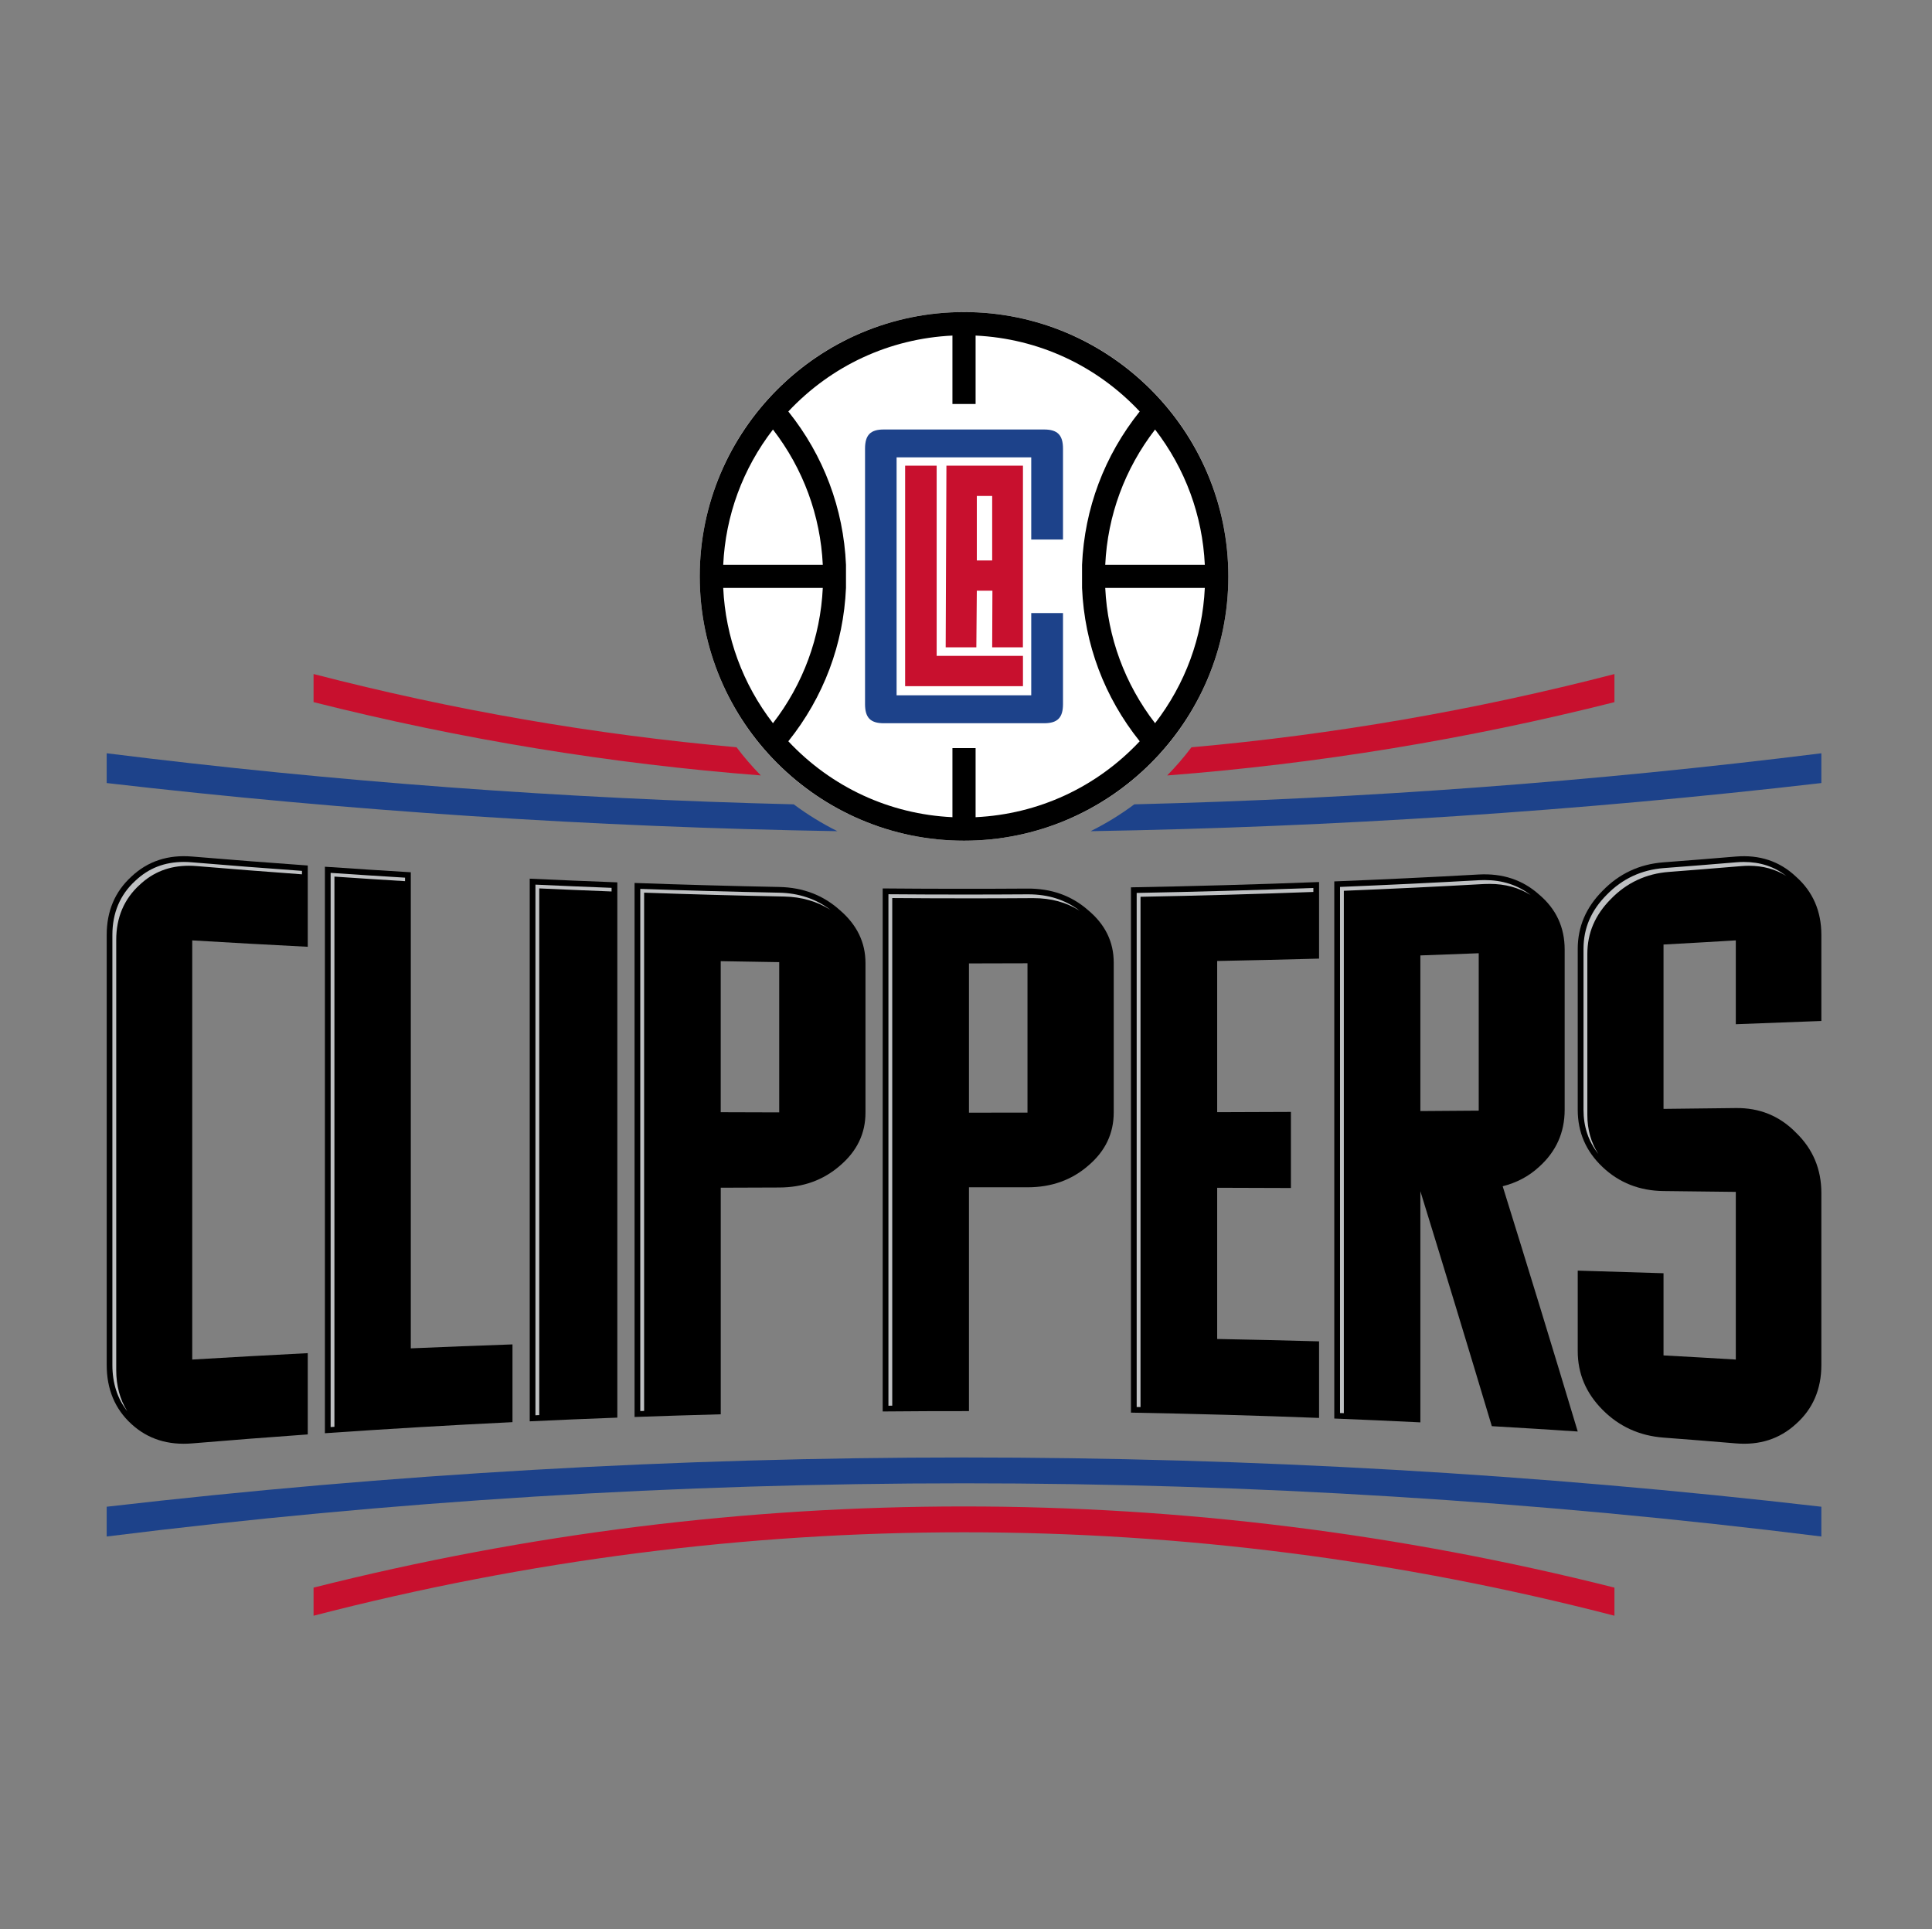 <svg width="649" height="648" viewBox="0 0 649 648" fill="none" xmlns="http://www.w3.org/2000/svg">
<rect x="0" y="0" width="649" height="648" fill="#808080" stroke="none"/>
<path d="M44.144 294.45C38.604 299.51 35.834 306.08 35.844 314.06V458.5C35.844 466.64 38.614 473.28 44.144 478.34C49.664 483.41 56.494 485.52 64.574 484.84C77.494 483.76 90.434 482.75 103.384 481.83V454.53C90.434 455.19 77.504 455.91 64.574 456.68C64.574 409.75 64.574 362.81 64.574 315.88C77.494 316.66 90.434 317.37 103.384 318.03V290.73C90.434 289.81 77.504 288.8 64.574 287.72C56.494 287.04 49.674 289.24 44.144 294.45Z" fill="black"/>
<path d="M137.994 293C128.374 292.42 118.764 291.8 109.144 291.14V481.43C130.124 479.97 151.124 478.73 172.154 477.71V451.59C160.764 451.99 149.374 452.43 137.994 452.92V293Z" fill="black"/>
<path d="M177.944 477.43C187.744 476.97 197.564 476.55 207.374 476.19C207.374 416.25 207.374 356.32 207.374 296.39C197.564 296.02 187.744 295.61 177.944 295.15V477.43Z" fill="black"/>
<path d="M261.754 297.94C245.554 297.62 229.344 297.17 213.164 296.59V475.97C222.814 475.63 232.464 475.33 242.114 475.07V398.96C248.664 398.94 255.204 398.92 261.764 398.89C269.764 398.87 276.554 396.42 282.134 391.57C287.854 386.72 290.744 380.77 290.734 373.71V323.48C290.734 316.55 287.854 310.65 282.134 305.73C276.534 300.7 269.744 298.1 261.754 297.94ZM261.754 373.66C255.204 373.64 248.654 373.62 242.104 373.6V322.86C248.654 322.98 255.194 323.09 261.754 323.19V373.66Z" fill="black"/>
<path d="M517.034 391.93C522.744 386.79 525.594 380.41 525.604 372.82V318.95C525.604 311.51 522.754 305.33 517.034 300.51C511.474 295.52 504.714 293.31 496.734 293.75C480.574 294.65 464.404 295.43 448.214 296.07V476.49C457.854 476.87 467.494 477.31 477.134 477.78V400.13C485.144 426.08 493.134 452.36 501.134 479.06C510.764 479.61 520.384 480.21 529.994 480.85C521.594 452.89 513.194 425.48 504.784 398.47C509.344 397.32 513.464 395.23 517.034 391.93ZM477.134 320.93C483.674 320.7 490.204 320.45 496.734 320.2C496.734 337.82 496.734 355.45 496.734 373.07C490.204 373.12 483.664 373.17 477.134 373.21V320.93Z" fill="black"/>
<path d="M345.154 298.48C328.944 298.59 312.734 298.57 296.514 298.43V474.12C306.174 474.03 315.834 473.99 325.494 474V398.81C332.044 398.81 338.604 398.81 345.154 398.82C353.154 398.82 359.944 396.42 365.524 391.58C371.264 386.74 374.124 380.77 374.124 373.69C374.124 356.9 374.124 340.12 374.124 323.33C374.124 316.38 371.254 310.52 365.524 305.74C359.934 300.83 353.154 298.43 345.154 298.48ZM345.154 373.74C338.604 373.74 332.054 373.75 325.494 373.75V323.62C332.044 323.62 338.604 323.6 345.154 323.57V373.74Z" fill="black"/>
<path d="M379.914 474.51C400.994 474.89 422.064 475.48 443.104 476.29V450.57C431.704 450.25 420.284 449.99 408.874 449.77V398.98C415.424 399.01 427.104 399.03 433.644 399.06C433.644 390.54 433.644 382.02 433.644 373.5C427.104 373.53 415.424 373.56 408.874 373.59V322.8C420.294 322.58 431.704 322.31 443.104 322V296.28C422.054 297.09 400.984 297.68 379.914 298.06C379.914 356.87 379.914 415.69 379.914 474.51Z" fill="black"/>
<path d="M611.834 342.95V314.06C611.834 306.08 608.994 299.51 603.304 294.47C597.774 289.25 591.034 287.06 583.094 287.72C575.004 288.4 566.914 289.05 558.814 289.66C550.704 290.27 543.884 293.49 538.334 299.22C532.774 304.81 530.004 311.29 529.994 318.73V372.77C529.994 380.37 532.774 386.75 538.334 392.01C543.884 397.27 550.724 399.99 558.814 400.08C566.914 400.17 575.004 400.26 583.094 400.36C583.094 419.13 583.094 437.91 583.094 456.68C575.004 456.19 566.914 455.73 558.814 455.29V427.69C549.214 427.38 539.604 427.08 529.994 426.81V453.83C529.994 461.43 532.774 467.97 538.334 473.56C543.884 479.16 550.724 482.29 558.814 482.9C566.914 483.51 575.004 484.16 583.094 484.84C591.034 485.51 597.774 483.39 603.304 478.32C608.984 473.27 611.834 466.64 611.834 458.5V400.72C611.834 392.74 608.994 385.94 603.304 380.46C597.774 374.81 591.034 372.1 583.094 372.2C575.004 372.3 566.914 372.39 558.814 372.48V317.27C566.914 316.83 575.004 316.37 583.094 315.88C583.094 325.26 583.094 334.65 583.094 344.04C592.684 343.7 602.264 343.33 611.834 342.95Z" fill="black"/>
<path d="M66.154 290.93C77.534 291.89 89.404 292.81 101.444 293.69V292.53C89.134 291.65 76.674 290.68 64.404 289.65C63.504 289.57 62.604 289.53 61.754 289.53C55.304 289.53 49.964 291.6 45.454 295.86C40.334 300.53 37.744 306.66 37.754 314.07V458.5C37.754 464.61 39.434 469.82 42.764 474.05C40.294 470.13 39.044 465.49 39.044 460.22V315.77C39.034 308.23 41.674 302 46.884 297.25C51.484 292.92 56.904 290.81 63.474 290.81C64.344 290.81 65.244 290.85 66.154 290.93Z" fill="#BEC0C2"/>
<path d="M136.063 295.99V294.81C127.723 294.31 119.313 293.76 111.063 293.2V479.36L112.343 479.27V294.45L112.573 294.47C120.163 294.99 128.063 295.5 136.063 295.99Z" fill="#BEC0C2"/>
<path d="M205.444 299.45V298.23C197.064 297.91 188.454 297.55 179.864 297.15V475.4L181.144 475.34V298.42L181.364 298.43C189.174 298.79 197.274 299.13 205.444 299.45Z" fill="#BEC0C2"/>
<path d="M263.434 301.15C269.254 301.27 274.454 302.77 278.954 305.62C274.094 301.93 268.314 299.99 261.714 299.86C246.234 299.55 230.544 299.12 215.084 298.58V473.98L216.374 473.94V299.85L216.594 299.86C232.114 300.41 247.874 300.84 263.434 301.15Z" fill="#BEC0C2"/>
<path d="M500.414 296.91C505.634 296.91 510.184 298.14 514.204 300.66C509.794 297.27 504.694 295.62 498.704 295.62C498.094 295.62 497.474 295.64 496.844 295.67C481.534 296.53 465.824 297.28 450.144 297.92V474.64L451.424 474.69V299.22L451.634 299.21C467.444 298.57 483.224 297.81 498.524 296.95C499.174 296.92 499.804 296.91 500.414 296.91Z" fill="#BEC0C2"/>
<path d="M325.584 301.76C332.694 301.76 339.854 301.74 346.874 301.69H347.134C353.074 301.69 358.204 303.08 362.694 305.92C357.824 302.22 352.154 300.41 345.424 300.41H345.164C338.024 300.46 330.864 300.48 323.874 300.48C315.524 300.48 306.974 300.45 298.444 300.38V472.19L299.724 472.18V301.66H299.934C308.464 301.73 317.094 301.76 325.584 301.76Z" fill="#BEC0C2"/>
<path d="M441.184 298.271C421.564 299.011 401.594 299.571 381.834 299.941V472.621L383.124 472.641V301.231H383.334C402.444 300.871 421.914 300.331 441.184 299.611V298.271Z" fill="#BEC0C2"/>
<path d="M584.934 290.93C585.804 290.86 586.664 290.82 587.514 290.82C592.234 290.82 596.384 291.95 600.084 294.25C595.974 291.08 591.284 289.54 585.804 289.54C584.984 289.54 584.124 289.57 583.264 289.65C575.214 290.33 567.034 290.98 558.974 291.59C551.424 292.16 544.944 295.18 539.724 300.57C534.474 305.84 531.934 311.78 531.934 318.75V372.78C531.934 378.45 533.564 383.33 536.894 387.59C534.424 383.73 533.224 379.41 533.224 374.5V320.46C533.224 313.38 535.814 307.34 541.134 301.98C546.434 296.52 552.994 293.45 560.654 292.88C568.684 292.26 576.854 291.61 584.934 290.93Z" fill="#BEC0C2"/>
<path d="M35.834 516.12C226.644 492.3 421.024 492.3 611.834 516.12V506.12C421.024 484.06 226.644 484.06 35.834 506.12V516.12V516.12Z" fill="#1D428A"/>
<path d="M105.334 542.73C249.584 505.36 398.084 505.36 542.324 542.73V533.29C398.074 496.94 249.574 496.93 105.334 533.29C105.344 536.44 105.344 539.58 105.334 542.73Z" fill="#C8102E"/>
<path d="M266.634 270.18C189.434 268.29 112.344 262.58 35.834 253.03V263.03C117.194 272.44 199.204 277.82 281.304 279.2C276.134 276.62 271.224 273.61 266.634 270.18Z" fill="#1D428A"/>
<path d="M381.034 270.18C376.444 273.61 371.534 276.62 366.364 279.2C448.464 277.82 530.474 272.44 611.834 263.03V253.03C535.324 262.57 458.234 268.28 381.034 270.18Z" fill="#1D428A"/>
<path d="M247.424 251.01C199.804 246.77 152.344 238.59 105.334 226.41C105.334 229.56 105.334 232.7 105.334 235.85C155.024 248.37 205.224 256.58 255.574 260.47C252.664 257.5 249.934 254.35 247.424 251.01Z" fill="#C8102E"/>
<path d="M400.234 251.02C397.724 254.35 394.994 257.51 392.084 260.48C442.434 256.59 492.634 248.38 542.324 235.86V226.42C495.324 238.59 447.854 246.78 400.234 251.02Z" fill="#C8102E"/>
<path d="M235.054 193.6C235.054 144.56 274.804 104.81 323.844 104.81C372.874 104.81 412.624 144.56 412.624 193.6C412.624 242.64 372.874 282.39 323.844 282.39C274.804 282.39 235.054 242.64 235.054 193.6Z" fill="white"/>
<path d="M323.834 104.82C274.884 104.82 235.054 144.65 235.054 193.61C235.054 242.56 274.884 282.39 323.834 282.39C372.794 282.39 412.624 242.56 412.624 193.61C412.614 144.65 372.794 104.82 323.834 104.82ZM388.014 144.28C398.174 157.46 403.944 173.14 404.724 189.72H371.274C372.054 173.16 377.844 157.47 388.014 144.28ZM259.654 144.28C269.824 157.47 275.604 173.16 276.394 189.72H242.944C243.724 173.14 249.504 157.45 259.654 144.28ZM259.654 242.93C249.494 229.75 243.724 214.07 242.944 197.49H276.394C275.604 214.06 269.824 229.74 259.654 242.93ZM327.724 274.5V251.3H319.944V274.5C298.874 273.5 279.324 264.46 264.814 249C276.674 234.19 283.364 216.4 284.184 197.5V189.72C283.364 170.82 276.674 153.03 264.814 138.22C279.324 122.76 298.874 113.73 319.944 112.72V135.71H327.724V112.72C348.794 113.72 368.344 122.76 382.854 138.22C370.994 153.03 364.304 170.82 363.484 189.72V197.5C364.304 216.41 370.994 234.19 382.854 249C368.344 264.46 348.804 273.49 327.724 274.5ZM388.014 242.93C377.844 229.74 372.064 214.05 371.274 197.49H404.724C403.934 214.07 398.164 229.76 388.014 242.93Z" fill="black"/>
<path d="M304.054 156.42V230.49H343.634V220.31H314.644V156.42H304.054Z" fill="#C8102E"/>
<path d="M357.084 181.23V150.71C357.084 146.14 355.244 144.27 350.734 144.27H296.864C292.404 144.27 290.584 146.13 290.584 150.71V236.5C290.584 241.07 292.404 242.94 296.864 242.94H350.734C355.244 242.94 357.084 241.08 357.084 236.5V205.94H346.414V233.56H301.184V153.64H346.414V181.23H357.084Z" fill="#1D428A"/>
<path d="M343.614 217.44L343.634 156.42H317.924L317.674 217.44H327.974L328.134 198.42H333.374L333.294 217.44H343.614ZM333.294 188.27H328.134V166.6H333.294V188.27Z" fill="#C8102E"/>
</svg>
